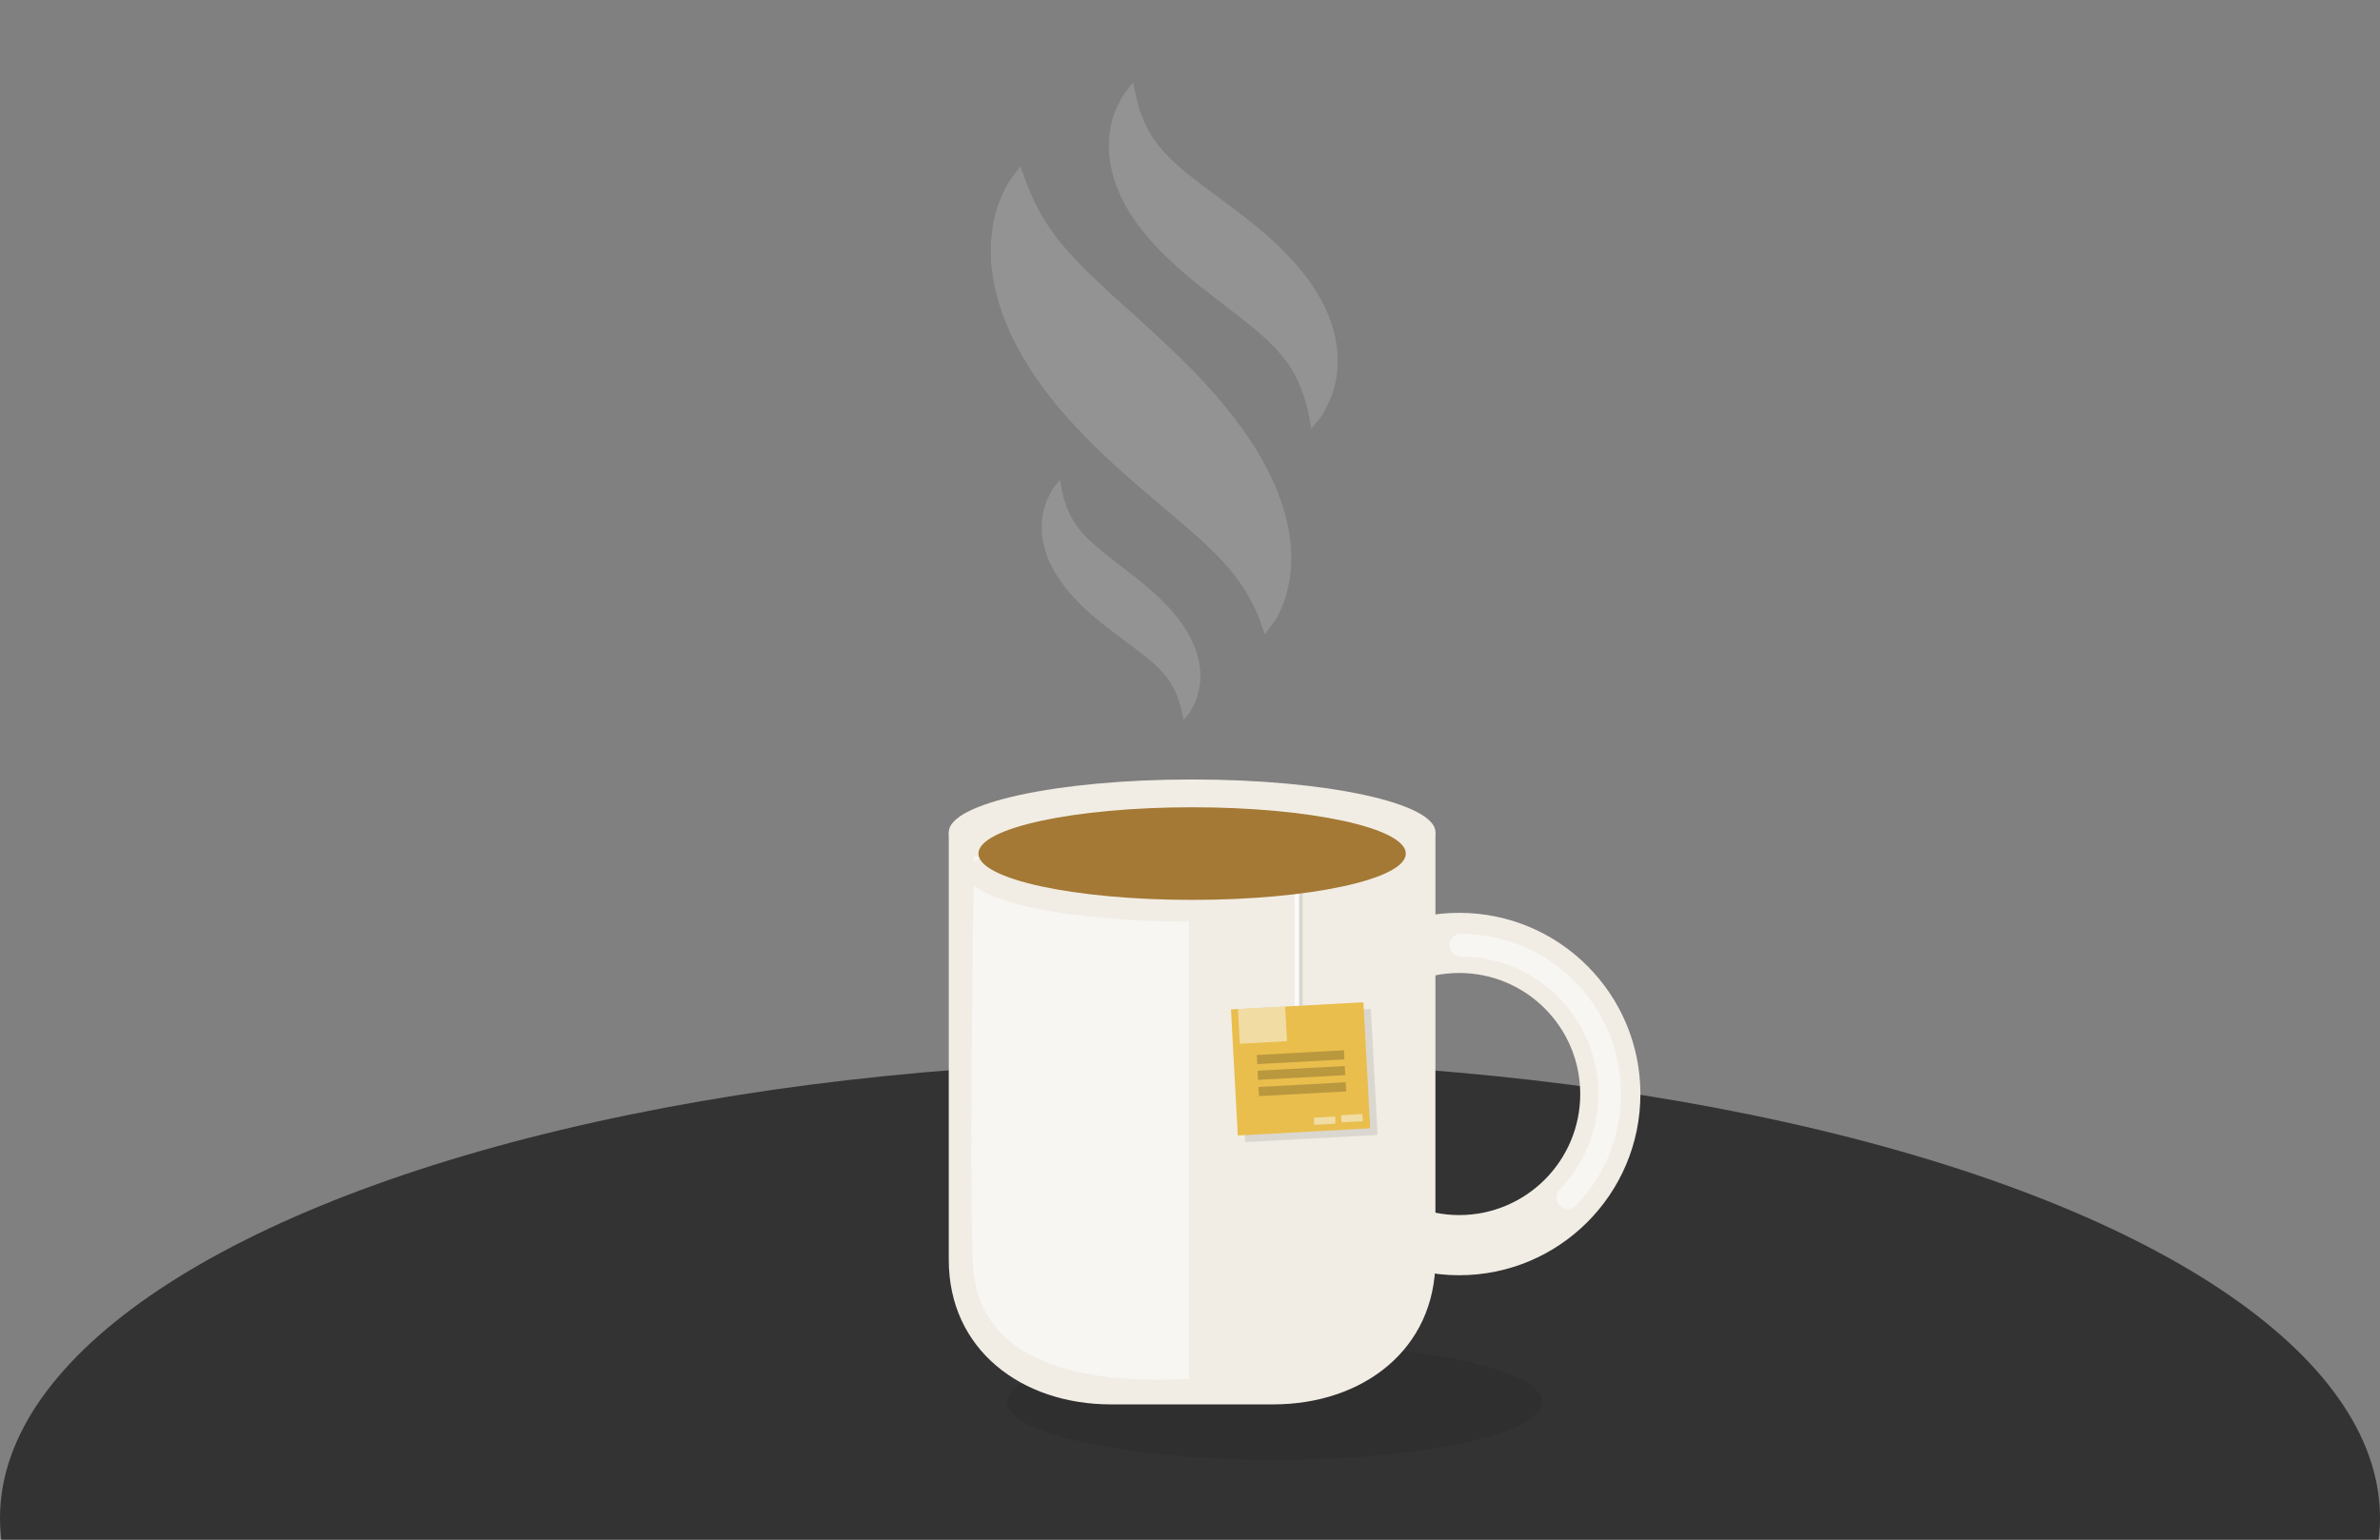 <?xml version="1.0" encoding="utf-8"?>
<!-- Generator: Adobe Illustrator 16.0.4, SVG Export Plug-In . SVG Version: 6.00 Build 0)  -->
<!DOCTYPE svg PUBLIC "-//W3C//DTD SVG 1.1//EN" "http://www.w3.org/Graphics/SVG/1.1/DTD/svg11.dtd">
<svg version="1.1" id="Layer_1" xmlns="http://www.w3.org/2000/svg" xmlns:xlink="http://www.w3.org/1999/xlink" x="0px" y="0px"
	 width="612px" height="396px" viewBox="0 0 612 396" enable-background="new 0 0 612 396" xml:space="preserve">
<rect x="0" y="0" width="612" height="396" fill="#808080" stroke="none"/>
<ellipse fill="#333333" cx="306" cy="390.419" rx="306" ry="117.581"/>
<ellipse opacity="0.1" fill="#121212" cx="327.787" cy="360.543" rx="68.791" ry="14.912"/>
<path fill="#F1EDE5" d="M243.968,214.047v109.997c0,23.043,18.679,37.163,41.719,37.163h41.701c23.039,0,41.721-14.12,41.721-37.163
	V214.047H243.968z"/>
<path fill="#F1EDE5" d="M375.216,234.78c-25.741,0-46.606,20.86-46.606,46.604c0,25.736,20.865,46.604,46.606,46.604
	c25.735,0,46.601-20.868,46.601-46.604C421.816,255.641,400.951,234.78,375.216,234.78z M375.216,312.515
	c-17.197,0-31.134-13.938-31.134-31.131c0-17.194,13.937-31.135,31.134-31.135c17.191,0,31.13,13.94,31.13,31.135
	C406.346,298.576,392.407,312.515,375.216,312.515z"/>
<g opacity="0.15">
	<path fill="#FFFFFF" d="M325.228,163.101c0,0-0.263-0.604-0.649-1.712c-0.385-1.064-0.867-2.894-1.774-4.596
		c-0.771-1.708-1.908-3.734-3.202-5.822c-1.411-2.07-2.955-4.173-4.919-6.257c-1.798-2.108-4.153-4.2-6.474-6.399
		c-2.539-2.199-5.219-4.516-7.991-6.912c-2.886-2.417-5.901-5.003-9.09-7.742c-3.125-2.752-6.388-5.692-9.601-8.842
		c-6.395-6.297-12.801-13.478-17.721-21.666c-2.474-4.078-4.59-8.327-6.114-12.706c-1.586-4.298-2.426-8.786-2.827-12.831
		c-0.04-2.1-0.153-4.04-0.013-5.901c0.247-1.891,0.353-3.608,0.744-5.22c0.434-1.609,0.797-3.059,1.253-4.371
		c0.535-1.31,1.055-2.467,1.571-3.48c0.884-2.047,2.223-3.447,2.834-4.418c0.711-0.947,1.145-1.417,1.145-1.417
		s0.227,0.602,0.648,1.733c0.41,1.104,0.851,2.679,1.72,4.544c0.388,0.89,0.814,1.876,1.28,2.956
		c0.53,0.987,1.102,2.055,1.714,3.199c1.275,2.184,2.802,4.423,4.529,6.646c1.865,2.223,3.747,4.462,6.091,6.736
		c2.191,2.303,4.787,4.627,7.437,7.117c5.448,4.894,11.591,10.369,17.892,16.513c6.254,6.159,12.546,13.093,17.708,20.885
		c2.613,3.809,4.818,8.048,6.631,12.152c1.7,4.283,3.047,8.444,3.567,12.61c0.626,4.076,0.487,7.953,0.008,11.222
		c-0.599,3.278-1.439,5.985-2.517,8.163c-0.876,2.199-2.102,3.364-2.737,4.372C325.663,162.605,325.228,163.101,325.228,163.101z"/>
	<path fill="#FFFFFF" d="M337.221,110.232c0.003,0-0.411-1.89-0.979-4.961c-0.392-1.471-0.824-3.075-1.521-4.891
		c-0.292-0.899-0.667-1.804-1.139-2.707c-0.388-0.914-0.897-1.811-1.46-2.693c-1.044-1.785-2.412-3.474-3.949-5.149
		c-1.508-1.687-3.409-3.32-5.361-5.059c-2.07-1.697-4.321-3.453-6.702-5.323c-2.51-1.936-5.056-3.9-7.6-5.864
		c-5.181-4.209-10.644-8.931-15.122-14.75c-2.24-2.867-4.196-6.015-5.619-9.336c-1.481-3.252-2.264-6.748-2.578-9.882
		c-0.199-3.198,0.094-6.063,0.743-8.437c0.586-2.392,1.572-4.264,2.366-5.727c0.727-1.481,1.727-2.472,2.203-3.172
		c0.543-0.692,0.872-1.028,0.872-1.028c-0.005-0.001,0.396,1.939,1.071,4.854c0.711,2.924,2.153,6.708,4.47,10.032
		c2.411,3.347,5.662,6.416,9.999,9.771c2.103,1.697,4.541,3.393,6.995,5.281c2.495,1.817,5.118,3.856,7.791,5.934
		c2.616,2.168,5.35,4.449,7.898,6.98c2.595,2.523,5.04,5.326,7.198,8.329c2.14,3.077,3.986,6.319,5.225,9.749
		c1.238,3.404,1.921,6.856,1.945,10.02c0.072,3.146-0.385,5.969-1.14,8.274c-0.622,2.312-1.732,4.237-2.51,5.696
		c-0.778,1.426-1.724,2.312-2.218,3.027C337.527,109.875,337.221,110.232,337.221,110.232z"/>
	<path fill="#FFFFFF" d="M272.546,123.459c0,0,0.284,1.313,0.678,3.442c0.271,1.022,0.583,2.131,1.028,3.393
		c0.42,1.247,1.08,2.522,1.832,3.743c1.461,2.481,3.685,4.69,6.457,7.077c2.834,2.376,6.278,4.896,9.92,7.767
		c3.597,2.922,7.383,6.197,10.491,10.229c1.55,1.989,2.909,4.177,3.896,6.48c1.031,2.256,1.573,4.684,1.789,6.852
		c0.156,2.218-0.092,4.213-0.54,5.853c-0.372,1.663-1.064,2.961-1.615,3.977c-0.501,1.028-1.197,1.712-1.526,2.196
		c-0.394,0.464-0.605,0.716-0.605,0.716s-0.275-1.349-0.745-3.369c-0.483-2.031-1.46-4.653-3.1-6.962
		c-1.672-2.316-3.927-4.447-6.939-6.775c-1.573-1.188-3.196-2.415-4.847-3.658c-1.732-1.266-3.555-2.679-5.404-4.122
		c-3.668-2.96-7.466-6.423-10.477-10.618c-1.479-2.134-2.761-4.381-3.622-6.759c-0.858-2.364-1.333-4.761-1.352-6.948
		c-0.066-2.185,0.301-4.148,0.821-5.748c0.395-1.599,1.177-2.936,1.712-3.945c0.543-0.99,1.197-1.605,1.539-2.103
		C272.335,123.706,272.546,123.459,272.546,123.459z"/>
</g>
<path opacity="0.6" fill="#FBFBFB" d="M250.449,219.795h55.29v134.834c-28.673,1.555-52.145-4.707-55.29-26.351
	C248.951,317.968,250.449,219.795,250.449,219.795z"/>
<path opacity="0.5" fill="none" stroke="#FFFFFF" stroke-width="5.829" stroke-linecap="round" stroke-miterlimit="10" d="
	M375.652,243.109c21.139,0,38.274,17.136,38.274,38.274c0,10.354-4.111,19.749-10.79,26.638"/>
<rect x="319.024" y="260.417" transform="matrix(0.999 -0.054 0.054 0.999 -14.335 18.398)" opacity="0.1" fill="#121212" width="34.095" height="32.457"/>
<rect x="317.127" y="258.714" transform="matrix(0.999 -0.054 0.054 0.999 -14.247 18.294)" fill="#E9BE4D" width="34.094" height="32.456"/>
<rect x="318.314" y="259.222" transform="matrix(0.999 -0.054 0.054 0.999 -13.661 17.758)" opacity="0.5" fill="#FBFBFB" width="12.14" height="8.926"/>
<rect x="322.965" y="270.758" transform="matrix(0.999 -0.054 0.054 0.999 -14.088 18.294)" opacity="0.2" width="22.439" height="2.348"/>
<rect x="323.182" y="274.79" transform="matrix(0.999 -0.054 0.054 0.999 -14.315 18.326)" opacity="0.2" width="22.44" height="2.348"/>
<rect x="323.407" y="278.986" transform="matrix(0.999 -0.054 0.054 0.999 -14.528 18.329)" opacity="0.2" width="22.439" height="2.349"/>
<rect x="337.87" y="287.049" transform="matrix(0.999 -0.053 0.053 0.999 -14.899 18.61)" opacity="0.5" fill="#FBFBFB" width="5.483" height="1.844"/>
<rect x="344.645" y="286.685" transform="matrix(0.999 -0.054 0.054 0.999 -14.918 19.035)" opacity="0.5" fill="#FBFBFB" width="5.483" height="1.845"/>
<ellipse fill="#F1EDE5" cx="306.542" cy="214.042" rx="62.57" ry="13.563"/>
<ellipse fill="#F1EDE5" cx="305.536" cy="224.723" rx="56.843" ry="12.322"/>
<rect x="333.811" y="214.047" opacity="0.1" fill="#121212" width="1.165" height="44.617"/>
<rect x="332.883" y="214.047" fill="#FBFBFB" width="1.166" height="44.617"/>
<ellipse fill="#A47935" cx="306.542" cy="219.54" rx="54.952" ry="11.912"/>
</svg>

